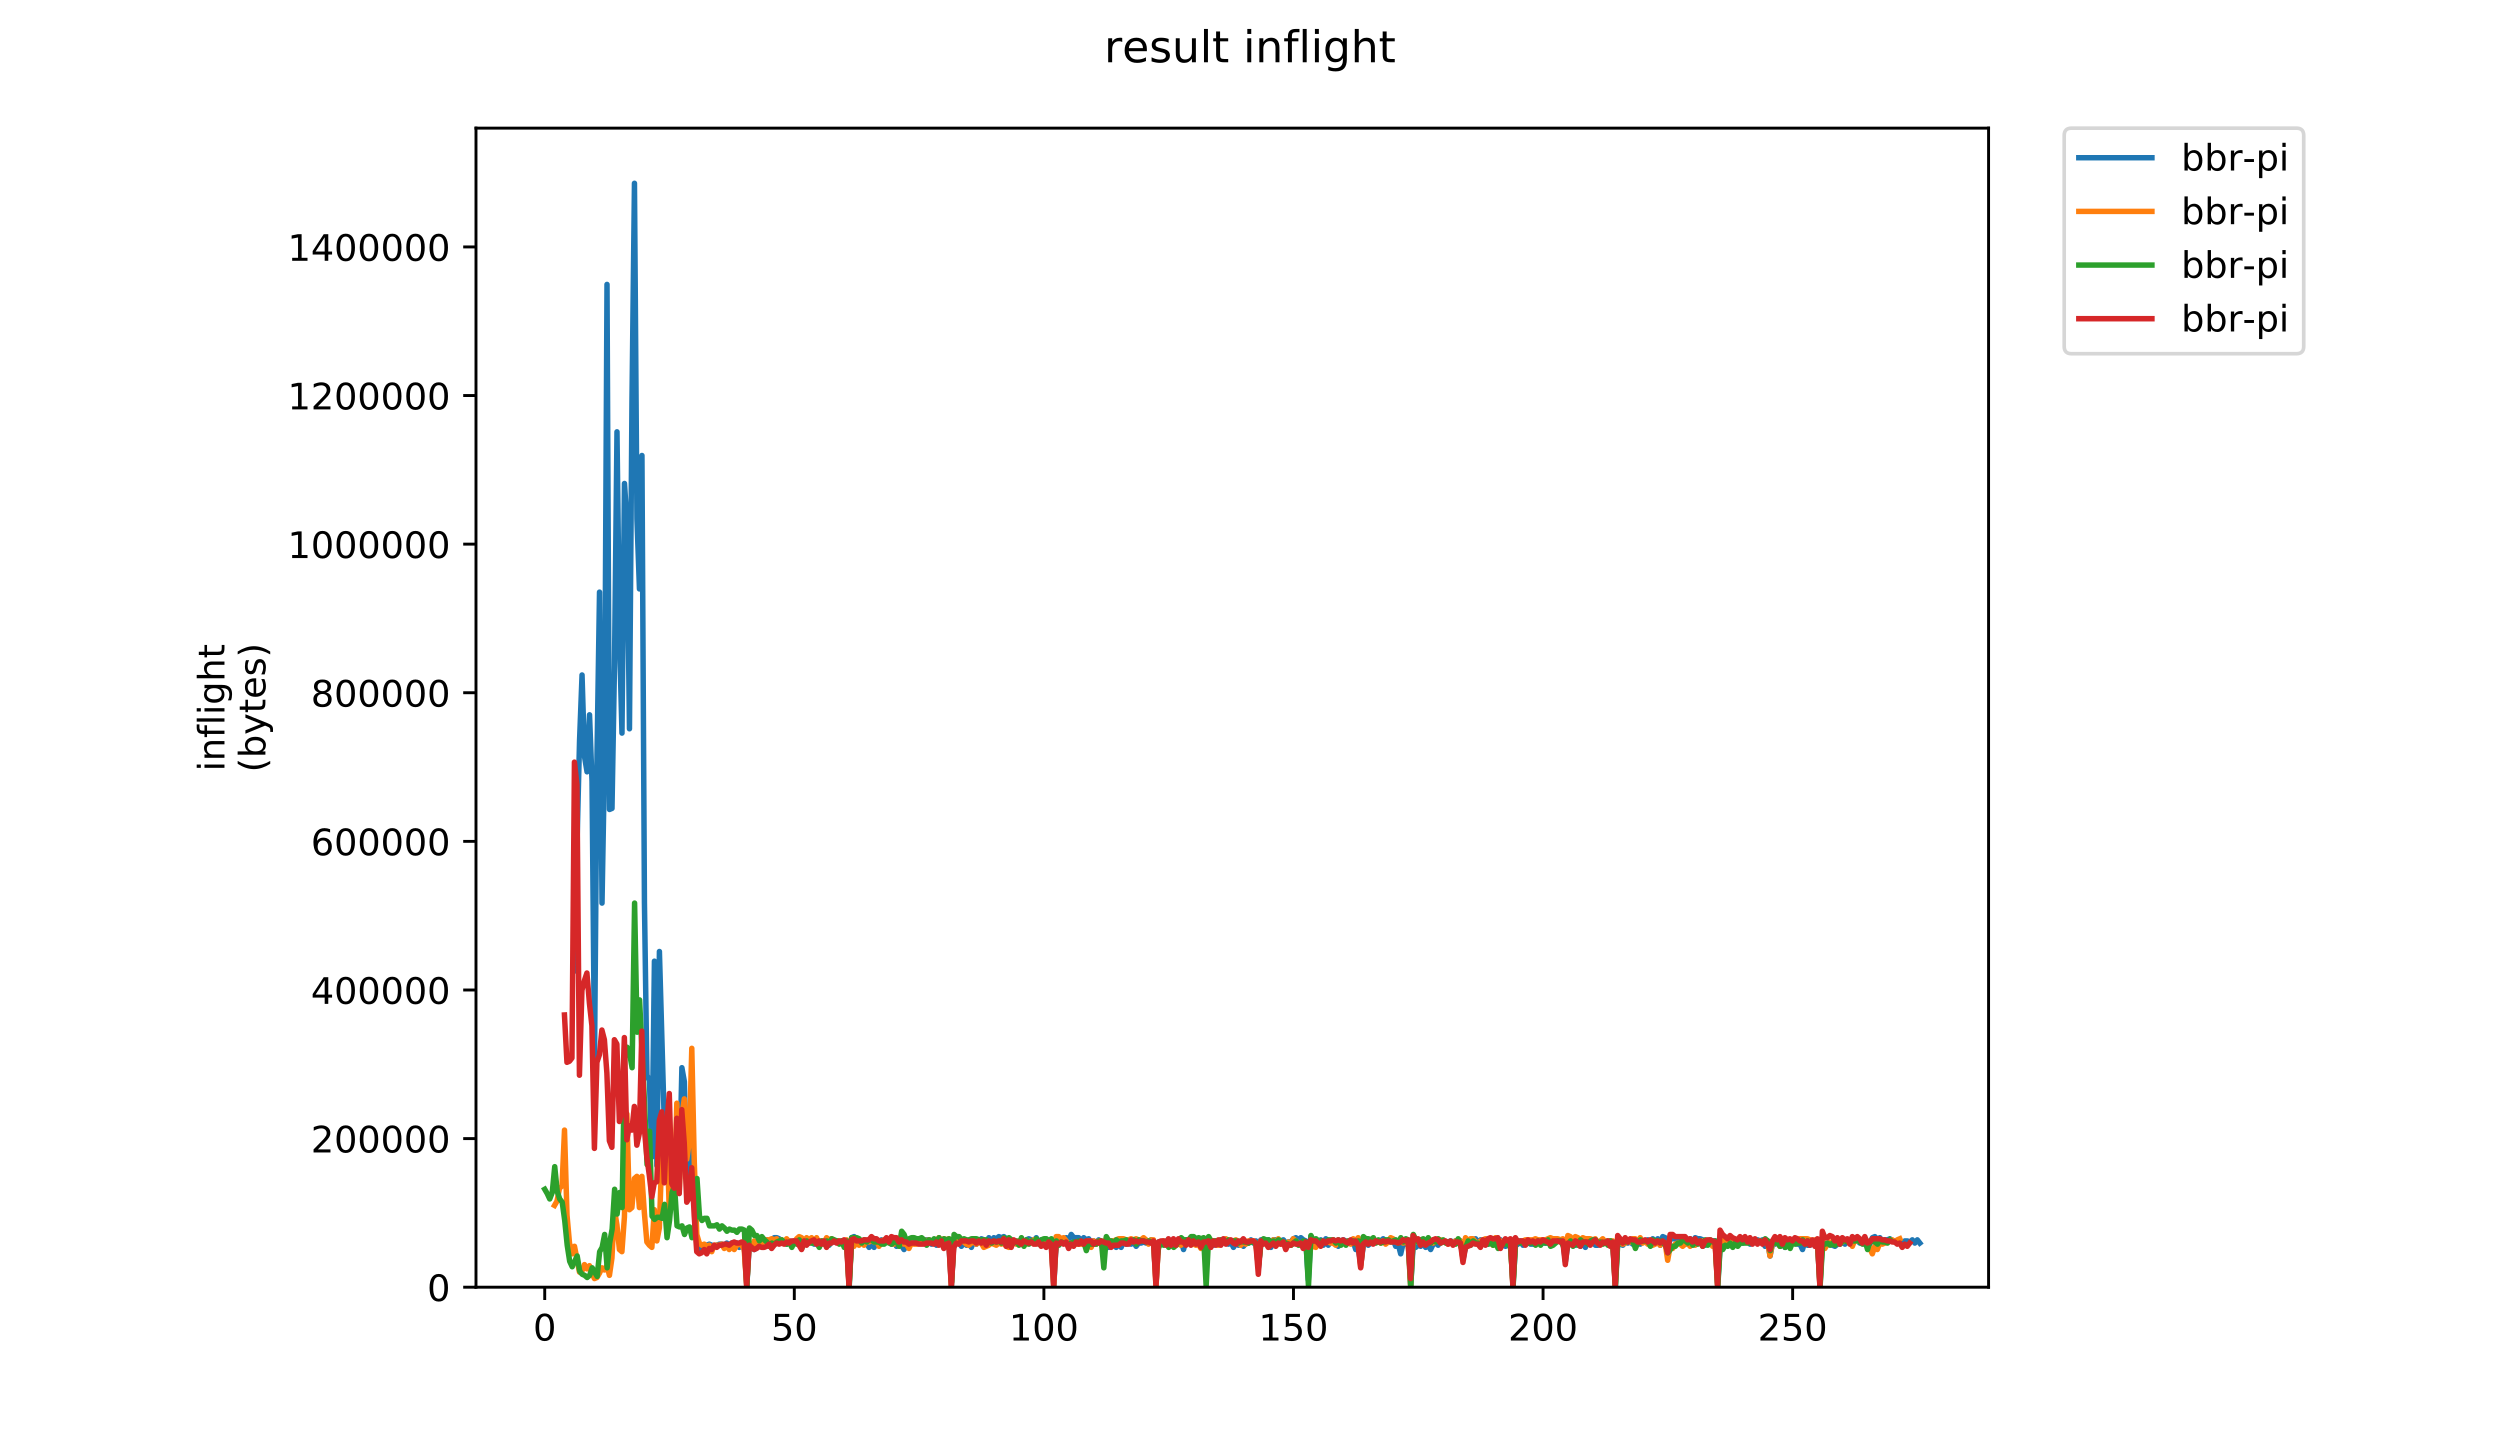 <?xml version="1.0" encoding="utf-8" standalone="no"?>
<!DOCTYPE svg PUBLIC "-//W3C//DTD SVG 1.1//EN"
  "http://www.w3.org/Graphics/SVG/1.1/DTD/svg11.dtd">
<!-- Created with matplotlib (https://matplotlib.org/) -->
<svg height="396pt" version="1.1" viewBox="0 0 684 396" width="684pt" xmlns="http://www.w3.org/2000/svg" xmlns:xlink="http://www.w3.org/1999/xlink">
 <defs>
  <style type="text/css">
*{stroke-linecap:butt;stroke-linejoin:round;}
  </style>
 </defs>
 <g id="figure_1">
  <g id="patch_1">
   <path d="M 0 396 
L 684 396 
L 684 0 
L 0 0 
z
" style="fill:#ffffff;"/>
  </g>
  <g id="axes_1">
   <g id="patch_2">
    <path d="M 130.23 352.174 
L 544.074 352.174 
L 544.074 35.062 
L 130.23 35.062 
z
" style="fill:#ffffff;"/>
   </g>
   <g id="matplotlib.axis_1">
    <g id="xtick_1">
     <g id="line2d_1">
      <defs>
       <path d="M 0 0 
L 0 3.5 
" id="m7f590f7b2d" style="stroke:#000000;stroke-width:0.8;"/>
      </defs>
      <g>
       <use style="stroke:#000000;stroke-width:0.8;" x="149.036" xlink:href="#m7f590f7b2d" y="352.174"/>
      </g>
     </g>
     <g id="text_1">
      <!-- 0 -->
      <defs>
       <path d="M 31.781 66.406 
Q 24.172 66.406 20.328 58.906 
Q 16.5 51.422 16.5 36.375 
Q 16.5 21.391 20.328 13.891 
Q 24.172 6.391 31.781 6.391 
Q 39.453 6.391 43.281 13.891 
Q 47.125 21.391 47.125 36.375 
Q 47.125 51.422 43.281 58.906 
Q 39.453 66.406 31.781 66.406 
z
M 31.781 74.219 
Q 44.047 74.219 50.516 64.516 
Q 56.984 54.828 56.984 36.375 
Q 56.984 17.969 50.516 8.266 
Q 44.047 -1.422 31.781 -1.422 
Q 19.531 -1.422 13.062 8.266 
Q 6.594 17.969 6.594 36.375 
Q 6.594 54.828 13.062 64.516 
Q 19.531 74.219 31.781 74.219 
z
" id="DejaVuSans-48"/>
      </defs>
      <g transform="translate(145.855 366.773)scale(0.1 -0.1)">
       <use xlink:href="#DejaVuSans-48"/>
      </g>
     </g>
    </g>
    <g id="xtick_2">
     <g id="line2d_2">
      <g>
       <use style="stroke:#000000;stroke-width:0.8;" x="217.322" xlink:href="#m7f590f7b2d" y="352.174"/>
      </g>
     </g>
     <g id="text_2">
      <!-- 50 -->
      <defs>
       <path d="M 10.797 72.906 
L 49.516 72.906 
L 49.516 64.594 
L 19.828 64.594 
L 19.828 46.734 
Q 21.969 47.469 24.109 47.828 
Q 26.266 48.188 28.422 48.188 
Q 40.625 48.188 47.75 41.5 
Q 54.891 34.812 54.891 23.391 
Q 54.891 11.625 47.562 5.094 
Q 40.234 -1.422 26.906 -1.422 
Q 22.312 -1.422 17.547 -0.641 
Q 12.797 0.141 7.719 1.703 
L 7.719 11.625 
Q 12.109 9.234 16.797 8.062 
Q 21.484 6.891 26.703 6.891 
Q 35.156 6.891 40.078 11.328 
Q 45.016 15.766 45.016 23.391 
Q 45.016 31 40.078 35.438 
Q 35.156 39.891 26.703 39.891 
Q 22.75 39.891 18.812 39.016 
Q 14.891 38.141 10.797 36.281 
z
" id="DejaVuSans-53"/>
      </defs>
      <g transform="translate(210.96 366.773)scale(0.1 -0.1)">
       <use xlink:href="#DejaVuSans-53"/>
       <use x="63.623" xlink:href="#DejaVuSans-48"/>
      </g>
     </g>
    </g>
    <g id="xtick_3">
     <g id="line2d_3">
      <g>
       <use style="stroke:#000000;stroke-width:0.8;" x="285.609" xlink:href="#m7f590f7b2d" y="352.174"/>
      </g>
     </g>
     <g id="text_3">
      <!-- 100 -->
      <defs>
       <path d="M 12.406 8.297 
L 28.516 8.297 
L 28.516 63.922 
L 10.984 60.406 
L 10.984 69.391 
L 28.422 72.906 
L 38.281 72.906 
L 38.281 8.297 
L 54.391 8.297 
L 54.391 0 
L 12.406 0 
z
" id="DejaVuSans-49"/>
      </defs>
      <g transform="translate(276.065 366.773)scale(0.1 -0.1)">
       <use xlink:href="#DejaVuSans-49"/>
       <use x="63.623" xlink:href="#DejaVuSans-48"/>
       <use x="127.246" xlink:href="#DejaVuSans-48"/>
      </g>
     </g>
    </g>
    <g id="xtick_4">
     <g id="line2d_4">
      <g>
       <use style="stroke:#000000;stroke-width:0.8;" x="353.895" xlink:href="#m7f590f7b2d" y="352.174"/>
      </g>
     </g>
     <g id="text_4">
      <!-- 150 -->
      <g transform="translate(344.351 366.773)scale(0.1 -0.1)">
       <use xlink:href="#DejaVuSans-49"/>
       <use x="63.623" xlink:href="#DejaVuSans-53"/>
       <use x="127.246" xlink:href="#DejaVuSans-48"/>
      </g>
     </g>
    </g>
    <g id="xtick_5">
     <g id="line2d_5">
      <g>
       <use style="stroke:#000000;stroke-width:0.8;" x="422.182" xlink:href="#m7f590f7b2d" y="352.174"/>
      </g>
     </g>
     <g id="text_5">
      <!-- 200 -->
      <defs>
       <path d="M 19.188 8.297 
L 53.609 8.297 
L 53.609 0 
L 7.328 0 
L 7.328 8.297 
Q 12.938 14.109 22.625 23.891 
Q 32.328 33.688 34.812 36.531 
Q 39.547 41.844 41.422 45.531 
Q 43.312 49.219 43.312 52.781 
Q 43.312 58.594 39.234 62.25 
Q 35.156 65.922 28.609 65.922 
Q 23.969 65.922 18.812 64.312 
Q 13.672 62.703 7.812 59.422 
L 7.812 69.391 
Q 13.766 71.781 18.938 73 
Q 24.125 74.219 28.422 74.219 
Q 39.75 74.219 46.484 68.547 
Q 53.219 62.891 53.219 53.422 
Q 53.219 48.922 51.531 44.891 
Q 49.859 40.875 45.406 35.406 
Q 44.188 33.984 37.641 27.219 
Q 31.109 20.453 19.188 8.297 
z
" id="DejaVuSans-50"/>
      </defs>
      <g transform="translate(412.638 366.773)scale(0.1 -0.1)">
       <use xlink:href="#DejaVuSans-50"/>
       <use x="63.623" xlink:href="#DejaVuSans-48"/>
       <use x="127.246" xlink:href="#DejaVuSans-48"/>
      </g>
     </g>
    </g>
    <g id="xtick_6">
     <g id="line2d_6">
      <g>
       <use style="stroke:#000000;stroke-width:0.8;" x="490.468" xlink:href="#m7f590f7b2d" y="352.174"/>
      </g>
     </g>
     <g id="text_6">
      <!-- 250 -->
      <g transform="translate(480.924 366.773)scale(0.1 -0.1)">
       <use xlink:href="#DejaVuSans-50"/>
       <use x="63.623" xlink:href="#DejaVuSans-53"/>
       <use x="127.246" xlink:href="#DejaVuSans-48"/>
      </g>
     </g>
    </g>
   </g>
   <g id="matplotlib.axis_2">
    <g id="ytick_1">
     <g id="line2d_7">
      <defs>
       <path d="M 0 0 
L -3.5 0 
" id="mf3a68390d0" style="stroke:#000000;stroke-width:0.8;"/>
      </defs>
      <g>
       <use style="stroke:#000000;stroke-width:0.8;" x="130.23" xlink:href="#mf3a68390d0" y="352.174"/>
      </g>
     </g>
     <g id="text_7">
      <!-- 0 -->
      <g transform="translate(116.868 355.973)scale(0.1 -0.1)">
       <use xlink:href="#DejaVuSans-48"/>
      </g>
     </g>
    </g>
    <g id="ytick_2">
     <g id="line2d_8">
      <g>
       <use style="stroke:#000000;stroke-width:0.8;" x="130.23" xlink:href="#mf3a68390d0" y="311.515"/>
      </g>
     </g>
     <g id="text_8">
      <!-- 200000 -->
      <g transform="translate(85.055 315.314)scale(0.1 -0.1)">
       <use xlink:href="#DejaVuSans-50"/>
       <use x="63.623" xlink:href="#DejaVuSans-48"/>
       <use x="127.246" xlink:href="#DejaVuSans-48"/>
       <use x="190.869" xlink:href="#DejaVuSans-48"/>
       <use x="254.492" xlink:href="#DejaVuSans-48"/>
       <use x="318.115" xlink:href="#DejaVuSans-48"/>
      </g>
     </g>
    </g>
    <g id="ytick_3">
     <g id="line2d_9">
      <g>
       <use style="stroke:#000000;stroke-width:0.8;" x="130.23" xlink:href="#mf3a68390d0" y="270.856"/>
      </g>
     </g>
     <g id="text_9">
      <!-- 400000 -->
      <defs>
       <path d="M 37.797 64.312 
L 12.891 25.391 
L 37.797 25.391 
z
M 35.203 72.906 
L 47.609 72.906 
L 47.609 25.391 
L 58.016 25.391 
L 58.016 17.188 
L 47.609 17.188 
L 47.609 0 
L 37.797 0 
L 37.797 17.188 
L 4.891 17.188 
L 4.891 26.703 
z
" id="DejaVuSans-52"/>
      </defs>
      <g transform="translate(85.055 274.655)scale(0.1 -0.1)">
       <use xlink:href="#DejaVuSans-52"/>
       <use x="63.623" xlink:href="#DejaVuSans-48"/>
       <use x="127.246" xlink:href="#DejaVuSans-48"/>
       <use x="190.869" xlink:href="#DejaVuSans-48"/>
       <use x="254.492" xlink:href="#DejaVuSans-48"/>
       <use x="318.115" xlink:href="#DejaVuSans-48"/>
      </g>
     </g>
    </g>
    <g id="ytick_4">
     <g id="line2d_10">
      <g>
       <use style="stroke:#000000;stroke-width:0.8;" x="130.23" xlink:href="#mf3a68390d0" y="230.197"/>
      </g>
     </g>
     <g id="text_10">
      <!-- 600000 -->
      <defs>
       <path d="M 33.016 40.375 
Q 26.375 40.375 22.484 35.828 
Q 18.609 31.297 18.609 23.391 
Q 18.609 15.531 22.484 10.953 
Q 26.375 6.391 33.016 6.391 
Q 39.656 6.391 43.531 10.953 
Q 47.406 15.531 47.406 23.391 
Q 47.406 31.297 43.531 35.828 
Q 39.656 40.375 33.016 40.375 
z
M 52.594 71.297 
L 52.594 62.312 
Q 48.875 64.062 45.094 64.984 
Q 41.312 65.922 37.594 65.922 
Q 27.828 65.922 22.672 59.328 
Q 17.531 52.734 16.797 39.406 
Q 19.672 43.656 24.016 45.922 
Q 28.375 48.188 33.594 48.188 
Q 44.578 48.188 50.953 41.516 
Q 57.328 34.859 57.328 23.391 
Q 57.328 12.156 50.688 5.359 
Q 44.047 -1.422 33.016 -1.422 
Q 20.359 -1.422 13.672 8.266 
Q 6.984 17.969 6.984 36.375 
Q 6.984 53.656 15.188 63.938 
Q 23.391 74.219 37.203 74.219 
Q 40.922 74.219 44.703 73.484 
Q 48.484 72.75 52.594 71.297 
z
" id="DejaVuSans-54"/>
      </defs>
      <g transform="translate(85.055 233.996)scale(0.1 -0.1)">
       <use xlink:href="#DejaVuSans-54"/>
       <use x="63.623" xlink:href="#DejaVuSans-48"/>
       <use x="127.246" xlink:href="#DejaVuSans-48"/>
       <use x="190.869" xlink:href="#DejaVuSans-48"/>
       <use x="254.492" xlink:href="#DejaVuSans-48"/>
       <use x="318.115" xlink:href="#DejaVuSans-48"/>
      </g>
     </g>
    </g>
    <g id="ytick_5">
     <g id="line2d_11">
      <g>
       <use style="stroke:#000000;stroke-width:0.8;" x="130.23" xlink:href="#mf3a68390d0" y="189.538"/>
      </g>
     </g>
     <g id="text_11">
      <!-- 800000 -->
      <defs>
       <path d="M 31.781 34.625 
Q 24.75 34.625 20.719 30.859 
Q 16.703 27.094 16.703 20.516 
Q 16.703 13.922 20.719 10.156 
Q 24.75 6.391 31.781 6.391 
Q 38.812 6.391 42.859 10.172 
Q 46.922 13.969 46.922 20.516 
Q 46.922 27.094 42.891 30.859 
Q 38.875 34.625 31.781 34.625 
z
M 21.922 38.812 
Q 15.578 40.375 12.031 44.719 
Q 8.5 49.078 8.5 55.328 
Q 8.5 64.062 14.719 69.141 
Q 20.953 74.219 31.781 74.219 
Q 42.672 74.219 48.875 69.141 
Q 55.078 64.062 55.078 55.328 
Q 55.078 49.078 51.531 44.719 
Q 48 40.375 41.703 38.812 
Q 48.828 37.156 52.797 32.312 
Q 56.781 27.484 56.781 20.516 
Q 56.781 9.906 50.312 4.234 
Q 43.844 -1.422 31.781 -1.422 
Q 19.734 -1.422 13.25 4.234 
Q 6.781 9.906 6.781 20.516 
Q 6.781 27.484 10.781 32.312 
Q 14.797 37.156 21.922 38.812 
z
M 18.312 54.391 
Q 18.312 48.734 21.844 45.562 
Q 25.391 42.391 31.781 42.391 
Q 38.141 42.391 41.719 45.562 
Q 45.312 48.734 45.312 54.391 
Q 45.312 60.062 41.719 63.234 
Q 38.141 66.406 31.781 66.406 
Q 25.391 66.406 21.844 63.234 
Q 18.312 60.062 18.312 54.391 
z
" id="DejaVuSans-56"/>
      </defs>
      <g transform="translate(85.055 193.337)scale(0.1 -0.1)">
       <use xlink:href="#DejaVuSans-56"/>
       <use x="63.623" xlink:href="#DejaVuSans-48"/>
       <use x="127.246" xlink:href="#DejaVuSans-48"/>
       <use x="190.869" xlink:href="#DejaVuSans-48"/>
       <use x="254.492" xlink:href="#DejaVuSans-48"/>
       <use x="318.115" xlink:href="#DejaVuSans-48"/>
      </g>
     </g>
    </g>
    <g id="ytick_6">
     <g id="line2d_12">
      <g>
       <use style="stroke:#000000;stroke-width:0.8;" x="130.23" xlink:href="#mf3a68390d0" y="148.879"/>
      </g>
     </g>
     <g id="text_12">
      <!-- 1000000 -->
      <g transform="translate(78.693 152.678)scale(0.1 -0.1)">
       <use xlink:href="#DejaVuSans-49"/>
       <use x="63.623" xlink:href="#DejaVuSans-48"/>
       <use x="127.246" xlink:href="#DejaVuSans-48"/>
       <use x="190.869" xlink:href="#DejaVuSans-48"/>
       <use x="254.492" xlink:href="#DejaVuSans-48"/>
       <use x="318.115" xlink:href="#DejaVuSans-48"/>
       <use x="381.738" xlink:href="#DejaVuSans-48"/>
      </g>
     </g>
    </g>
    <g id="ytick_7">
     <g id="line2d_13">
      <g>
       <use style="stroke:#000000;stroke-width:0.8;" x="130.23" xlink:href="#mf3a68390d0" y="108.22"/>
      </g>
     </g>
     <g id="text_13">
      <!-- 1200000 -->
      <g transform="translate(78.693 112.019)scale(0.1 -0.1)">
       <use xlink:href="#DejaVuSans-49"/>
       <use x="63.623" xlink:href="#DejaVuSans-50"/>
       <use x="127.246" xlink:href="#DejaVuSans-48"/>
       <use x="190.869" xlink:href="#DejaVuSans-48"/>
       <use x="254.492" xlink:href="#DejaVuSans-48"/>
       <use x="318.115" xlink:href="#DejaVuSans-48"/>
       <use x="381.738" xlink:href="#DejaVuSans-48"/>
      </g>
     </g>
    </g>
    <g id="ytick_8">
     <g id="line2d_14">
      <g>
       <use style="stroke:#000000;stroke-width:0.8;" x="130.23" xlink:href="#mf3a68390d0" y="67.561"/>
      </g>
     </g>
     <g id="text_14">
      <!-- 1400000 -->
      <g transform="translate(78.693 71.36)scale(0.1 -0.1)">
       <use xlink:href="#DejaVuSans-49"/>
       <use x="63.623" xlink:href="#DejaVuSans-52"/>
       <use x="127.246" xlink:href="#DejaVuSans-48"/>
       <use x="190.869" xlink:href="#DejaVuSans-48"/>
       <use x="254.492" xlink:href="#DejaVuSans-48"/>
       <use x="318.115" xlink:href="#DejaVuSans-48"/>
       <use x="381.738" xlink:href="#DejaVuSans-48"/>
      </g>
     </g>
    </g>
    <g id="text_15">
     <!-- inflight -->
     <defs>
      <path d="M 9.422 54.688 
L 18.406 54.688 
L 18.406 0 
L 9.422 0 
z
M 9.422 75.984 
L 18.406 75.984 
L 18.406 64.594 
L 9.422 64.594 
z
" id="DejaVuSans-105"/>
      <path d="M 54.891 33.016 
L 54.891 0 
L 45.906 0 
L 45.906 32.719 
Q 45.906 40.484 42.875 44.328 
Q 39.844 48.188 33.797 48.188 
Q 26.516 48.188 22.312 43.547 
Q 18.109 38.922 18.109 30.906 
L 18.109 0 
L 9.078 0 
L 9.078 54.688 
L 18.109 54.688 
L 18.109 46.188 
Q 21.344 51.125 25.703 53.562 
Q 30.078 56 35.797 56 
Q 45.219 56 50.047 50.172 
Q 54.891 44.344 54.891 33.016 
z
" id="DejaVuSans-110"/>
      <path d="M 37.109 75.984 
L 37.109 68.5 
L 28.516 68.5 
Q 23.688 68.5 21.797 66.547 
Q 19.922 64.594 19.922 59.516 
L 19.922 54.688 
L 34.719 54.688 
L 34.719 47.703 
L 19.922 47.703 
L 19.922 0 
L 10.891 0 
L 10.891 47.703 
L 2.297 47.703 
L 2.297 54.688 
L 10.891 54.688 
L 10.891 58.5 
Q 10.891 67.625 15.141 71.797 
Q 19.391 75.984 28.609 75.984 
z
" id="DejaVuSans-102"/>
      <path d="M 9.422 75.984 
L 18.406 75.984 
L 18.406 0 
L 9.422 0 
z
" id="DejaVuSans-108"/>
      <path d="M 45.406 27.984 
Q 45.406 37.75 41.375 43.109 
Q 37.359 48.484 30.078 48.484 
Q 22.859 48.484 18.828 43.109 
Q 14.797 37.75 14.797 27.984 
Q 14.797 18.266 18.828 12.891 
Q 22.859 7.516 30.078 7.516 
Q 37.359 7.516 41.375 12.891 
Q 45.406 18.266 45.406 27.984 
z
M 54.391 6.781 
Q 54.391 -7.172 48.188 -13.984 
Q 42 -20.797 29.203 -20.797 
Q 24.469 -20.797 20.266 -20.094 
Q 16.062 -19.391 12.109 -17.922 
L 12.109 -9.188 
Q 16.062 -11.328 19.922 -12.344 
Q 23.781 -13.375 27.781 -13.375 
Q 36.625 -13.375 41.016 -8.766 
Q 45.406 -4.156 45.406 5.172 
L 45.406 9.625 
Q 42.625 4.781 38.281 2.391 
Q 33.938 0 27.875 0 
Q 17.828 0 11.672 7.656 
Q 5.516 15.328 5.516 27.984 
Q 5.516 40.672 11.672 48.328 
Q 17.828 56 27.875 56 
Q 33.938 56 38.281 53.609 
Q 42.625 51.219 45.406 46.391 
L 45.406 54.688 
L 54.391 54.688 
z
" id="DejaVuSans-103"/>
      <path d="M 54.891 33.016 
L 54.891 0 
L 45.906 0 
L 45.906 32.719 
Q 45.906 40.484 42.875 44.328 
Q 39.844 48.188 33.797 48.188 
Q 26.516 48.188 22.312 43.547 
Q 18.109 38.922 18.109 30.906 
L 18.109 0 
L 9.078 0 
L 9.078 75.984 
L 18.109 75.984 
L 18.109 46.188 
Q 21.344 51.125 25.703 53.562 
Q 30.078 56 35.797 56 
Q 45.219 56 50.047 50.172 
Q 54.891 44.344 54.891 33.016 
z
" id="DejaVuSans-104"/>
      <path d="M 18.312 70.219 
L 18.312 54.688 
L 36.812 54.688 
L 36.812 47.703 
L 18.312 47.703 
L 18.312 18.016 
Q 18.312 11.328 20.141 9.422 
Q 21.969 7.516 27.594 7.516 
L 36.812 7.516 
L 36.812 0 
L 27.594 0 
Q 17.188 0 13.234 3.875 
Q 9.281 7.766 9.281 18.016 
L 9.281 47.703 
L 2.688 47.703 
L 2.688 54.688 
L 9.281 54.688 
L 9.281 70.219 
z
" id="DejaVuSans-116"/>
     </defs>
     <g transform="translate(61.415 211.018)rotate(-90)scale(0.1 -0.1)">
      <use xlink:href="#DejaVuSans-105"/>
      <use x="27.783" xlink:href="#DejaVuSans-110"/>
      <use x="91.162" xlink:href="#DejaVuSans-102"/>
      <use x="126.367" xlink:href="#DejaVuSans-108"/>
      <use x="154.15" xlink:href="#DejaVuSans-105"/>
      <use x="181.934" xlink:href="#DejaVuSans-103"/>
      <use x="245.41" xlink:href="#DejaVuSans-104"/>
      <use x="308.789" xlink:href="#DejaVuSans-116"/>
     </g>
     <!-- (bytes) -->
     <defs>
      <path d="M 31 75.875 
Q 24.469 64.656 21.281 53.656 
Q 18.109 42.672 18.109 31.391 
Q 18.109 20.125 21.312 9.062 
Q 24.516 -2 31 -13.188 
L 23.188 -13.188 
Q 15.875 -1.703 12.234 9.375 
Q 8.594 20.453 8.594 31.391 
Q 8.594 42.281 12.203 53.312 
Q 15.828 64.359 23.188 75.875 
z
" id="DejaVuSans-40"/>
      <path d="M 48.688 27.297 
Q 48.688 37.203 44.609 42.844 
Q 40.531 48.484 33.406 48.484 
Q 26.266 48.484 22.188 42.844 
Q 18.109 37.203 18.109 27.297 
Q 18.109 17.391 22.188 11.75 
Q 26.266 6.109 33.406 6.109 
Q 40.531 6.109 44.609 11.75 
Q 48.688 17.391 48.688 27.297 
z
M 18.109 46.391 
Q 20.953 51.266 25.266 53.625 
Q 29.594 56 35.594 56 
Q 45.562 56 51.781 48.094 
Q 58.016 40.188 58.016 27.297 
Q 58.016 14.406 51.781 6.484 
Q 45.562 -1.422 35.594 -1.422 
Q 29.594 -1.422 25.266 0.953 
Q 20.953 3.328 18.109 8.203 
L 18.109 0 
L 9.078 0 
L 9.078 75.984 
L 18.109 75.984 
z
" id="DejaVuSans-98"/>
      <path d="M 32.172 -5.078 
Q 28.375 -14.844 24.75 -17.812 
Q 21.141 -20.797 15.094 -20.797 
L 7.906 -20.797 
L 7.906 -13.281 
L 13.188 -13.281 
Q 16.891 -13.281 18.938 -11.516 
Q 21 -9.766 23.484 -3.219 
L 25.094 0.875 
L 2.984 54.688 
L 12.5 54.688 
L 29.594 11.922 
L 46.688 54.688 
L 56.203 54.688 
z
" id="DejaVuSans-121"/>
      <path d="M 56.203 29.594 
L 56.203 25.203 
L 14.891 25.203 
Q 15.484 15.922 20.484 11.062 
Q 25.484 6.203 34.422 6.203 
Q 39.594 6.203 44.453 7.469 
Q 49.312 8.734 54.109 11.281 
L 54.109 2.781 
Q 49.266 0.734 44.188 -0.344 
Q 39.109 -1.422 33.891 -1.422 
Q 20.797 -1.422 13.156 6.188 
Q 5.516 13.812 5.516 26.812 
Q 5.516 40.234 12.766 48.109 
Q 20.016 56 32.328 56 
Q 43.359 56 49.781 48.891 
Q 56.203 41.797 56.203 29.594 
z
M 47.219 32.234 
Q 47.125 39.594 43.094 43.984 
Q 39.062 48.391 32.422 48.391 
Q 24.906 48.391 20.391 44.141 
Q 15.875 39.891 15.188 32.172 
z
" id="DejaVuSans-101"/>
      <path d="M 44.281 53.078 
L 44.281 44.578 
Q 40.484 46.531 36.375 47.5 
Q 32.281 48.484 27.875 48.484 
Q 21.188 48.484 17.844 46.438 
Q 14.5 44.391 14.5 40.281 
Q 14.5 37.156 16.891 35.375 
Q 19.281 33.594 26.516 31.984 
L 29.594 31.297 
Q 39.156 29.25 43.188 25.516 
Q 47.219 21.781 47.219 15.094 
Q 47.219 7.469 41.188 3.016 
Q 35.156 -1.422 24.609 -1.422 
Q 20.219 -1.422 15.453 -0.562 
Q 10.688 0.297 5.422 2 
L 5.422 11.281 
Q 10.406 8.688 15.234 7.391 
Q 20.062 6.109 24.812 6.109 
Q 31.156 6.109 34.562 8.281 
Q 37.984 10.453 37.984 14.406 
Q 37.984 18.062 35.516 20.016 
Q 33.062 21.969 24.703 23.781 
L 21.578 24.516 
Q 13.234 26.266 9.516 29.906 
Q 5.812 33.547 5.812 39.891 
Q 5.812 47.609 11.281 51.797 
Q 16.75 56 26.812 56 
Q 31.781 56 36.172 55.266 
Q 40.578 54.547 44.281 53.078 
z
" id="DejaVuSans-115"/>
      <path d="M 8.016 75.875 
L 15.828 75.875 
Q 23.141 64.359 26.781 53.312 
Q 30.422 42.281 30.422 31.391 
Q 30.422 20.453 26.781 9.375 
Q 23.141 -1.703 15.828 -13.188 
L 8.016 -13.188 
Q 14.5 -2 17.703 9.062 
Q 20.906 20.125 20.906 31.391 
Q 20.906 42.672 17.703 53.656 
Q 14.5 64.656 8.016 75.875 
z
" id="DejaVuSans-41"/>
     </defs>
     <g transform="translate(72.613 211.295)rotate(-90)scale(0.1 -0.1)">
      <use xlink:href="#DejaVuSans-40"/>
      <use x="39.014" xlink:href="#DejaVuSans-98"/>
      <use x="102.49" xlink:href="#DejaVuSans-121"/>
      <use x="161.67" xlink:href="#DejaVuSans-116"/>
      <use x="200.879" xlink:href="#DejaVuSans-101"/>
      <use x="262.402" xlink:href="#DejaVuSans-115"/>
      <use x="314.502" xlink:href="#DejaVuSans-41"/>
     </g>
    </g>
   </g>
   <g id="line2d_15">
    <path clip-path="url(#pf3a91c8045)" d="M 157.199 265.629 
L 157.882 230.599 
L 158.564 202.633 
L 159.247 184.677 
L 159.93 207.049 
L 160.613 211.17 
L 161.296 195.569 
L 161.979 213.82 
L 162.662 289.767 
L 163.345 206.46 
L 164.027 162.01 
L 164.71 247.084 
L 165.393 208.521 
L 166.076 77.82 
L 166.759 221.473 
L 167.442 221.179 
L 168.125 182.027 
L 168.807 118.149 
L 169.49 174.374 
L 170.173 200.573 
L 170.856 132.279 
L 171.539 142.876 
L 172.222 199.395 
L 172.905 110.201 
L 173.587 50.149 
L 174.27 141.993 
L 174.953 161.127 
L 175.636 124.625 
L 176.319 247.084 
L 177.002 294.183 
L 177.685 295.655 
L 178.368 316.555 
L 179.05 262.98 
L 179.733 318.91 
L 180.416 260.33 
L 181.782 308.313 
L 182.465 303.014 
L 183.148 318.616 
L 183.83 315.672 
L 184.513 314.495 
L 185.196 325.386 
L 185.879 322.443 
L 186.562 292.122 
L 187.245 295.949 
L 187.928 325.975 
L 188.611 325.975 
L 189.293 302.425 
L 189.976 328.33 
L 190.659 340.694 
L 191.342 341.577 
L 192.025 341.871 
L 192.708 340.988 
L 194.073 340.399 
L 195.439 340.988 
L 196.805 340.399 
L 197.488 340.399 
L 198.171 340.988 
L 198.853 340.105 
L 199.536 340.694 
L 200.219 340.105 
L 200.902 340.694 
L 201.585 340.105 
L 202.268 341.282 
L 202.951 340.105 
L 203.634 340.694 
L 204.316 351.88 
L 204.999 340.694 
L 205.682 340.399 
L 206.365 341.871 
L 207.048 340.105 
L 207.731 340.694 
L 208.414 339.222 
L 209.779 339.222 
L 210.462 340.988 
L 211.145 339.222 
L 211.828 338.633 
L 212.511 338.633 
L 213.194 338.927 
L 213.877 339.516 
L 214.559 339.516 
L 215.242 340.399 
L 215.925 339.516 
L 216.608 340.694 
L 217.291 339.516 
L 217.974 339.516 
L 218.657 339.222 
L 219.339 339.811 
L 220.022 339.222 
L 220.705 339.222 
L 221.388 339.811 
L 222.071 339.811 
L 222.754 340.399 
L 223.437 339.222 
L 224.119 340.105 
L 224.802 340.105 
L 225.485 339.811 
L 226.168 340.105 
L 226.851 340.694 
L 227.534 339.516 
L 228.217 339.811 
L 228.9 339.516 
L 229.582 340.105 
L 230.265 339.516 
L 230.948 340.105 
L 231.631 339.516 
L 232.314 351.88 
L 232.997 338.633 
L 233.68 338.339 
L 234.362 339.811 
L 235.045 340.105 
L 237.094 340.105 
L 237.777 341.282 
L 238.46 339.811 
L 239.143 341.282 
L 239.825 339.811 
L 240.508 339.811 
L 241.191 339.222 
L 241.874 340.105 
L 242.557 339.222 
L 243.24 339.222 
L 243.923 340.399 
L 244.605 339.516 
L 245.288 340.988 
L 245.971 339.222 
L 246.654 340.694 
L 247.337 341.871 
L 248.02 340.694 
L 248.703 340.694 
L 249.385 339.516 
L 251.434 339.516 
L 252.117 339.811 
L 253.483 339.222 
L 254.166 339.222 
L 254.848 340.399 
L 255.531 339.222 
L 256.214 340.694 
L 256.897 339.811 
L 257.58 340.105 
L 258.263 339.222 
L 258.946 339.222 
L 259.628 340.399 
L 260.311 351.88 
L 260.994 339.516 
L 261.677 339.811 
L 262.36 339.516 
L 263.043 340.988 
L 263.726 339.811 
L 264.409 340.694 
L 265.091 339.811 
L 265.774 341.282 
L 266.457 339.222 
L 267.14 340.399 
L 267.823 339.811 
L 268.506 338.927 
L 269.189 339.222 
L 269.871 340.399 
L 270.554 338.633 
L 271.237 340.105 
L 271.92 338.633 
L 272.603 338.927 
L 273.286 338.339 
L 273.969 338.633 
L 274.651 338.339 
L 275.334 338.927 
L 276.017 339.811 
L 276.7 339.516 
L 277.383 339.811 
L 278.066 339.811 
L 278.749 340.399 
L 279.432 339.811 
L 280.114 340.105 
L 280.797 339.222 
L 281.48 338.927 
L 282.846 339.516 
L 283.529 338.633 
L 284.212 340.105 
L 284.894 339.222 
L 285.577 340.694 
L 286.26 339.222 
L 286.943 339.811 
L 287.626 339.516 
L 288.309 351.88 
L 288.992 339.516 
L 289.674 338.927 
L 290.357 339.811 
L 291.04 339.516 
L 291.723 338.633 
L 292.406 339.222 
L 293.089 337.75 
L 293.772 338.633 
L 295.137 338.633 
L 295.82 339.516 
L 296.503 338.633 
L 297.186 339.222 
L 297.869 338.927 
L 298.552 340.988 
L 299.235 339.516 
L 299.917 340.105 
L 300.6 339.222 
L 301.283 339.811 
L 301.966 340.105 
L 302.649 339.516 
L 303.332 341.282 
L 304.015 340.105 
L 304.698 339.811 
L 305.38 341.282 
L 306.063 339.222 
L 306.746 341.282 
L 307.429 339.516 
L 308.112 340.399 
L 308.795 340.105 
L 309.478 340.399 
L 310.16 339.811 
L 310.843 340.988 
L 311.526 340.105 
L 312.209 340.105 
L 312.892 339.811 
L 313.575 340.105 
L 314.258 340.105 
L 314.94 339.222 
L 315.623 340.399 
L 316.306 350.997 
L 316.989 339.811 
L 317.672 339.811 
L 318.355 340.399 
L 319.038 339.516 
L 319.721 340.105 
L 320.403 339.811 
L 321.086 340.399 
L 321.769 340.105 
L 322.452 340.399 
L 323.135 339.222 
L 323.818 341.871 
L 324.501 339.222 
L 325.183 339.516 
L 326.549 339.516 
L 327.232 339.811 
L 327.915 339.516 
L 329.281 339.516 
L 329.964 339.222 
L 330.646 339.222 
L 331.329 339.811 
L 332.012 340.694 
L 332.695 339.516 
L 333.378 340.105 
L 334.061 339.222 
L 334.744 339.811 
L 336.109 340.399 
L 336.792 339.811 
L 337.475 341.282 
L 338.158 340.105 
L 338.841 340.694 
L 339.524 339.811 
L 340.206 340.988 
L 340.889 340.105 
L 341.572 340.105 
L 342.255 339.222 
L 342.938 340.105 
L 343.621 339.516 
L 344.304 346.875 
L 344.987 339.222 
L 345.669 339.222 
L 346.352 339.516 
L 347.035 339.222 
L 347.718 341.282 
L 348.401 339.222 
L 349.084 339.222 
L 349.767 340.105 
L 350.449 339.516 
L 351.132 339.222 
L 351.815 340.105 
L 352.498 339.811 
L 353.181 339.811 
L 353.864 338.927 
L 354.547 338.633 
L 355.23 339.222 
L 355.912 338.633 
L 356.595 339.222 
L 357.278 339.516 
L 357.961 350.114 
L 358.644 338.339 
L 359.327 339.516 
L 360.01 339.516 
L 360.692 339.811 
L 361.375 339.222 
L 362.058 340.694 
L 362.741 338.927 
L 363.424 340.694 
L 364.107 339.516 
L 364.79 339.811 
L 365.472 339.516 
L 366.155 340.988 
L 366.838 339.516 
L 367.521 339.222 
L 368.204 339.516 
L 368.887 340.105 
L 369.57 339.516 
L 370.253 339.811 
L 370.935 341.871 
L 371.618 341.282 
L 372.301 345.992 
L 372.984 340.988 
L 373.667 339.811 
L 374.35 340.694 
L 375.033 340.105 
L 375.715 340.105 
L 377.081 339.516 
L 377.764 339.516 
L 378.447 338.927 
L 379.13 339.811 
L 380.496 339.222 
L 381.178 339.222 
L 381.861 340.988 
L 382.544 340.399 
L 383.227 343.049 
L 383.91 340.105 
L 384.593 340.399 
L 385.276 339.811 
L 385.958 351.88 
L 386.641 340.694 
L 387.324 341.282 
L 388.007 340.694 
L 388.69 340.988 
L 389.373 340.105 
L 390.056 341.282 
L 390.738 340.694 
L 391.421 341.871 
L 392.104 340.399 
L 392.787 340.105 
L 393.47 340.694 
L 394.153 339.516 
L 394.836 339.516 
L 395.519 339.811 
L 396.201 339.811 
L 396.884 339.516 
L 397.567 339.811 
L 398.25 339.516 
L 398.933 339.811 
L 399.616 339.516 
L 400.299 344.521 
L 400.981 340.988 
L 401.664 340.105 
L 402.347 339.516 
L 403.03 339.811 
L 403.713 338.927 
L 404.396 340.399 
L 405.079 339.222 
L 405.761 340.399 
L 406.444 339.811 
L 407.127 340.399 
L 407.81 339.811 
L 409.176 339.811 
L 409.859 340.694 
L 410.542 339.222 
L 411.224 340.694 
L 411.907 340.988 
L 412.59 339.811 
L 413.273 339.516 
L 413.956 351.88 
L 414.639 340.694 
L 415.322 340.399 
L 416.004 339.516 
L 416.687 340.694 
L 417.37 340.105 
L 418.053 339.811 
L 418.736 340.399 
L 420.102 340.399 
L 420.785 340.105 
L 423.516 340.105 
L 424.199 339.516 
L 424.882 339.516 
L 425.565 339.811 
L 426.247 339.516 
L 427.613 339.516 
L 428.296 345.109 
L 428.979 340.105 
L 430.345 340.105 
L 431.027 340.694 
L 431.71 339.516 
L 432.393 340.988 
L 433.076 339.516 
L 433.759 341.282 
L 434.442 339.222 
L 435.125 340.105 
L 435.808 339.222 
L 436.49 340.694 
L 437.173 340.694 
L 437.856 339.811 
L 438.539 339.516 
L 439.222 339.811 
L 439.905 339.516 
L 440.588 339.516 
L 441.27 340.105 
L 441.953 351.88 
L 442.636 338.927 
L 443.319 340.399 
L 444.002 340.694 
L 444.685 339.811 
L 445.368 340.105 
L 446.051 339.811 
L 446.733 340.399 
L 447.416 340.105 
L 448.099 340.105 
L 448.782 340.399 
L 449.465 339.516 
L 450.148 339.811 
L 450.831 339.222 
L 451.513 340.399 
L 452.196 338.927 
L 452.879 339.811 
L 453.562 338.927 
L 454.245 340.694 
L 454.928 338.339 
L 455.611 338.633 
L 456.293 342.46 
L 456.976 338.339 
L 457.659 338.927 
L 458.342 338.927 
L 459.025 339.516 
L 459.708 339.516 
L 460.391 339.811 
L 461.074 339.516 
L 461.756 340.399 
L 462.439 338.927 
L 463.122 340.105 
L 463.805 338.633 
L 464.488 338.927 
L 465.171 338.927 
L 465.854 339.222 
L 466.536 340.694 
L 467.219 339.516 
L 467.902 339.811 
L 468.585 339.516 
L 469.268 339.516 
L 469.951 351.88 
L 470.634 340.399 
L 471.999 340.399 
L 472.682 340.105 
L 473.365 340.399 
L 475.414 340.399 
L 476.097 339.811 
L 476.779 340.105 
L 477.462 339.516 
L 478.145 339.222 
L 478.828 340.399 
L 479.511 339.516 
L 480.194 339.811 
L 480.877 339.222 
L 481.559 339.516 
L 482.242 339.222 
L 482.925 340.988 
L 483.608 339.516 
L 484.291 343.637 
L 484.974 340.105 
L 485.657 340.399 
L 486.34 339.811 
L 487.022 340.988 
L 487.705 339.516 
L 488.388 341.282 
L 489.071 339.516 
L 489.754 340.694 
L 490.437 339.811 
L 491.802 340.399 
L 492.485 340.399 
L 493.168 341.871 
L 493.851 339.516 
L 494.534 340.694 
L 495.217 340.694 
L 495.9 339.811 
L 496.583 340.399 
L 497.265 340.105 
L 497.948 351.88 
L 498.631 339.516 
L 499.314 340.694 
L 499.997 340.105 
L 500.68 340.105 
L 501.363 340.694 
L 502.045 340.988 
L 503.411 339.811 
L 504.094 339.811 
L 504.777 340.399 
L 505.46 339.222 
L 506.143 339.811 
L 506.825 339.516 
L 508.191 339.516 
L 508.874 340.105 
L 509.557 339.516 
L 510.24 340.399 
L 510.923 339.811 
L 511.606 340.399 
L 512.288 338.633 
L 512.971 338.339 
L 513.654 339.222 
L 514.337 338.633 
L 515.02 340.105 
L 515.703 339.222 
L 516.386 339.222 
L 517.068 338.927 
L 517.751 339.516 
L 519.117 339.516 
L 520.483 340.105 
L 521.166 339.516 
L 521.849 339.516 
L 522.531 339.811 
L 523.214 339.222 
L 523.897 340.105 
L 524.58 339.222 
L 525.263 340.105 
L 525.263 340.105 
" style="fill:none;stroke:#1f77b4;stroke-linecap:square;stroke-width:1.5;"/>
   </g>
   <g id="line2d_16">
    <path clip-path="url(#pf3a91c8045)" d="M 151.717 329.802 
L 152.4 328.624 
L 153.082 325.092 
L 153.765 324.503 
L 154.448 309.196 
L 155.131 332.451 
L 155.814 340.105 
L 156.497 343.049 
L 157.18 340.988 
L 158.545 348.053 
L 159.228 347.759 
L 159.911 345.992 
L 160.594 347.17 
L 161.277 346.287 
L 161.96 348.347 
L 162.643 349.819 
L 163.325 349.525 
L 164.008 348.347 
L 164.691 346.875 
L 165.374 347.464 
L 166.057 346.287 
L 166.74 348.936 
L 167.423 344.226 
L 168.105 330.979 
L 168.788 335.101 
L 169.471 341.871 
L 170.154 342.46 
L 170.837 333.04 
L 171.52 304.78 
L 172.203 330.979 
L 172.886 330.391 
L 173.568 322.443 
L 174.251 321.854 
L 174.934 330.391 
L 175.617 321.854 
L 176.3 331.863 
L 176.983 339.811 
L 177.666 340.694 
L 178.348 341.282 
L 179.031 330.979 
L 179.714 339.516 
L 180.397 335.984 
L 181.08 315.672 
L 181.763 323.326 
L 182.446 309.196 
L 183.128 331.863 
L 183.811 325.092 
L 184.494 327.153 
L 185.177 301.837 
L 185.86 325.681 
L 186.543 305.369 
L 187.226 300.659 
L 187.909 317.144 
L 188.591 312.434 
L 189.274 286.824 
L 189.957 318.027 
L 190.64 337.75 
L 191.323 340.105 
L 192.006 340.694 
L 192.689 340.399 
L 193.371 340.988 
L 194.054 340.694 
L 194.737 342.46 
L 195.42 340.694 
L 196.786 340.694 
L 197.469 340.399 
L 198.152 341.577 
L 198.834 340.694 
L 199.517 341.871 
L 200.2 340.694 
L 200.883 341.871 
L 201.566 340.694 
L 202.249 340.399 
L 202.932 340.694 
L 203.614 341.871 
L 204.297 351.88 
L 204.98 340.105 
L 205.663 341.282 
L 206.346 339.516 
L 207.029 340.399 
L 207.712 339.516 
L 208.394 340.399 
L 209.077 339.222 
L 210.443 339.222 
L 211.126 338.927 
L 211.809 339.222 
L 212.492 338.927 
L 213.175 340.105 
L 213.857 339.222 
L 214.54 339.811 
L 215.223 338.927 
L 215.906 339.811 
L 216.589 340.105 
L 217.272 340.105 
L 217.955 338.927 
L 218.637 338.339 
L 219.32 338.633 
L 220.003 339.811 
L 220.686 338.633 
L 221.369 339.222 
L 222.052 338.633 
L 222.735 340.105 
L 223.417 338.633 
L 224.1 340.399 
L 224.783 339.516 
L 225.466 340.105 
L 226.149 338.633 
L 226.832 339.222 
L 227.515 338.927 
L 228.198 339.516 
L 229.563 339.516 
L 230.246 339.811 
L 231.612 339.222 
L 232.295 351.88 
L 232.978 339.516 
L 233.66 340.988 
L 234.343 339.516 
L 235.026 340.694 
L 235.709 339.811 
L 236.392 340.694 
L 237.075 339.516 
L 237.758 339.811 
L 238.441 339.222 
L 239.123 339.811 
L 239.806 339.222 
L 240.489 340.988 
L 241.172 339.516 
L 241.855 339.222 
L 242.538 339.222 
L 243.221 339.516 
L 243.903 340.105 
L 244.586 340.399 
L 245.269 339.811 
L 245.952 339.516 
L 246.635 339.516 
L 247.318 340.399 
L 248.001 340.399 
L 248.683 341.577 
L 249.366 340.105 
L 250.049 340.399 
L 250.732 340.399 
L 251.415 340.105 
L 252.098 339.222 
L 252.781 339.222 
L 253.464 339.516 
L 254.146 339.222 
L 254.829 339.516 
L 255.512 339.222 
L 256.195 339.516 
L 256.878 338.633 
L 257.561 339.516 
L 258.244 338.927 
L 258.926 339.222 
L 259.609 338.927 
L 260.292 351.88 
L 260.975 338.927 
L 261.658 339.222 
L 262.341 339.222 
L 263.707 339.811 
L 264.389 340.399 
L 265.072 340.694 
L 265.755 340.105 
L 266.438 339.811 
L 267.121 340.399 
L 267.804 339.811 
L 268.487 340.105 
L 269.169 341.282 
L 270.535 340.694 
L 271.218 340.105 
L 272.584 340.694 
L 273.267 340.105 
L 273.949 340.399 
L 274.632 340.105 
L 275.315 340.988 
L 275.998 341.282 
L 276.681 339.811 
L 278.047 340.399 
L 278.73 339.516 
L 279.412 340.105 
L 280.095 340.105 
L 280.778 340.399 
L 281.461 339.811 
L 282.827 339.222 
L 283.51 339.222 
L 284.192 339.811 
L 284.875 339.811 
L 285.558 339.222 
L 286.241 339.516 
L 286.924 340.105 
L 287.607 339.516 
L 288.29 351.88 
L 288.973 338.339 
L 289.655 338.339 
L 290.338 338.927 
L 291.021 338.633 
L 292.387 340.399 
L 293.07 340.105 
L 293.753 340.399 
L 297.167 340.399 
L 297.85 339.516 
L 298.533 341.282 
L 299.215 339.516 
L 299.898 340.399 
L 300.581 339.516 
L 301.264 340.399 
L 301.947 340.399 
L 302.63 338.927 
L 303.313 339.516 
L 304.678 339.516 
L 306.044 338.927 
L 307.41 338.927 
L 308.093 339.222 
L 308.776 339.222 
L 309.458 338.927 
L 310.141 339.222 
L 310.824 338.927 
L 311.507 339.222 
L 312.19 339.222 
L 312.873 338.633 
L 313.556 339.222 
L 314.239 340.399 
L 314.921 339.222 
L 315.604 339.222 
L 316.287 351.88 
L 316.97 340.105 
L 317.653 340.105 
L 318.336 339.516 
L 319.701 340.105 
L 320.384 340.105 
L 321.067 339.516 
L 321.75 340.105 
L 323.116 340.694 
L 323.799 339.811 
L 324.481 340.399 
L 325.164 339.811 
L 325.847 340.399 
L 326.53 340.399 
L 327.213 340.694 
L 327.896 340.399 
L 328.579 341.577 
L 329.262 340.399 
L 329.944 339.811 
L 330.627 338.633 
L 331.31 339.516 
L 331.993 340.105 
L 332.676 339.516 
L 333.359 340.694 
L 334.042 339.222 
L 334.724 339.516 
L 335.407 338.927 
L 336.09 339.516 
L 337.456 339.516 
L 338.139 339.222 
L 338.822 339.811 
L 339.505 340.694 
L 340.187 339.516 
L 340.87 340.399 
L 341.553 339.516 
L 342.919 339.516 
L 343.602 340.105 
L 344.285 346.581 
L 344.967 339.516 
L 347.016 339.516 
L 347.699 340.105 
L 348.382 339.222 
L 349.065 340.105 
L 349.747 338.927 
L 350.43 340.399 
L 351.113 339.811 
L 351.796 340.988 
L 352.479 339.811 
L 353.162 340.694 
L 353.845 338.927 
L 355.893 340.694 
L 356.576 339.811 
L 357.259 340.399 
L 357.942 343.637 
L 358.625 341.577 
L 359.308 340.694 
L 359.99 341.282 
L 360.673 339.811 
L 361.356 340.399 
L 362.039 339.811 
L 363.405 339.811 
L 364.088 340.105 
L 364.77 340.105 
L 365.453 340.694 
L 366.136 339.811 
L 366.819 340.105 
L 367.502 339.516 
L 368.185 340.399 
L 368.868 339.516 
L 369.551 340.399 
L 370.233 338.927 
L 370.916 339.516 
L 371.599 338.633 
L 372.282 346.581 
L 372.965 340.105 
L 373.648 339.222 
L 375.013 339.811 
L 375.696 339.516 
L 376.379 339.811 
L 377.062 339.516 
L 377.745 340.105 
L 378.428 339.516 
L 379.111 340.399 
L 379.794 339.811 
L 380.476 338.633 
L 381.159 338.927 
L 382.525 340.105 
L 383.208 339.811 
L 383.891 340.105 
L 385.256 339.516 
L 385.939 351.88 
L 386.622 338.927 
L 387.305 339.516 
L 387.988 339.811 
L 388.671 339.811 
L 389.354 339.516 
L 390.036 339.516 
L 390.719 339.222 
L 391.402 339.811 
L 392.085 340.105 
L 392.768 339.516 
L 393.451 339.222 
L 394.134 339.222 
L 394.817 339.811 
L 395.499 339.811 
L 396.182 340.399 
L 396.865 339.811 
L 397.548 340.399 
L 398.231 339.516 
L 398.914 339.811 
L 399.597 339.516 
L 400.279 344.521 
L 400.962 338.633 
L 401.645 339.516 
L 402.328 338.927 
L 403.011 338.927 
L 403.694 339.811 
L 404.377 340.105 
L 405.06 339.516 
L 406.425 338.927 
L 407.108 339.516 
L 407.791 339.811 
L 408.474 340.694 
L 409.157 338.633 
L 409.84 339.222 
L 411.205 339.811 
L 411.888 339.222 
L 412.571 339.811 
L 413.254 339.516 
L 413.937 351.88 
L 414.62 339.222 
L 415.302 339.811 
L 415.985 339.811 
L 417.351 339.222 
L 419.4 339.222 
L 420.083 338.927 
L 420.765 339.222 
L 422.814 339.222 
L 424.18 338.633 
L 424.863 338.927 
L 426.228 338.927 
L 426.911 339.222 
L 427.594 338.927 
L 428.277 344.226 
L 428.96 338.044 
L 429.643 338.339 
L 430.326 340.105 
L 431.008 338.339 
L 431.691 338.633 
L 432.374 339.222 
L 433.057 338.633 
L 433.74 338.927 
L 435.106 338.927 
L 435.788 339.222 
L 436.471 338.927 
L 437.154 340.105 
L 438.52 338.927 
L 439.203 339.811 
L 439.886 339.516 
L 441.251 339.516 
L 441.934 351.88 
L 442.617 338.339 
L 443.3 340.105 
L 443.983 340.399 
L 444.666 340.105 
L 445.349 339.222 
L 446.031 339.811 
L 446.714 338.927 
L 447.397 338.927 
L 448.08 340.105 
L 448.763 338.633 
L 449.446 340.105 
L 450.129 339.516 
L 450.811 340.399 
L 451.494 339.811 
L 452.177 340.694 
L 452.86 340.399 
L 453.543 339.811 
L 454.226 340.694 
L 454.909 339.811 
L 455.592 340.105 
L 456.274 344.815 
L 456.957 340.988 
L 457.64 341.577 
L 458.323 340.399 
L 459.006 340.105 
L 459.689 340.399 
L 460.372 340.988 
L 461.054 340.399 
L 461.737 340.105 
L 462.42 340.988 
L 463.103 340.105 
L 463.786 340.694 
L 464.469 339.811 
L 465.152 339.811 
L 465.834 339.516 
L 466.517 340.105 
L 467.2 339.516 
L 467.883 339.516 
L 468.566 340.988 
L 469.249 339.811 
L 469.932 351.88 
L 470.615 338.633 
L 471.297 339.516 
L 471.98 339.516 
L 472.663 339.811 
L 473.346 339.222 
L 474.029 339.222 
L 474.712 339.516 
L 476.76 339.516 
L 477.443 339.222 
L 478.126 339.222 
L 478.809 339.811 
L 479.492 339.222 
L 480.857 339.811 
L 481.54 339.516 
L 482.223 340.105 
L 482.906 339.516 
L 483.589 339.516 
L 484.272 343.637 
L 484.955 340.105 
L 485.638 340.105 
L 486.32 339.811 
L 487.003 340.988 
L 487.686 339.811 
L 488.369 340.399 
L 489.052 339.222 
L 489.735 339.811 
L 490.418 339.222 
L 491.1 339.516 
L 491.783 339.516 
L 492.466 338.927 
L 494.515 338.927 
L 495.198 339.222 
L 495.881 340.105 
L 496.563 339.222 
L 497.246 339.222 
L 497.929 351.88 
L 498.612 338.927 
L 499.295 341.577 
L 499.978 340.399 
L 500.661 339.811 
L 501.343 340.399 
L 502.026 340.105 
L 502.709 339.516 
L 503.392 339.516 
L 504.075 339.811 
L 504.758 339.222 
L 505.441 339.222 
L 506.123 339.516 
L 506.806 340.988 
L 507.489 339.222 
L 508.172 339.516 
L 510.221 339.516 
L 510.904 340.399 
L 511.586 341.577 
L 512.269 343.049 
L 512.952 340.988 
L 513.635 341.871 
L 514.318 340.105 
L 515.001 340.399 
L 517.732 339.222 
L 518.415 339.811 
L 519.098 339.222 
L 519.781 338.927 
L 519.781 338.927 
" style="fill:none;stroke:#ff7f0e;stroke-linecap:square;stroke-width:1.5;"/>
   </g>
   <g id="line2d_17">
    <path clip-path="url(#pf3a91c8045)" d="M 149.041 325.386 
L 149.724 326.564 
L 150.407 328.036 
L 151.09 326.269 
L 151.773 319.205 
L 152.456 325.975 
L 153.138 328.036 
L 153.821 328.919 
L 154.504 333.923 
L 155.187 340.694 
L 155.87 345.109 
L 156.553 346.581 
L 157.918 343.637 
L 158.601 347.759 
L 159.284 348.642 
L 159.967 348.936 
L 160.65 349.525 
L 161.333 348.936 
L 162.016 346.875 
L 163.381 349.23 
L 164.064 342.46 
L 164.747 341.282 
L 165.43 337.75 
L 166.113 346.875 
L 166.796 340.105 
L 167.479 336.278 
L 168.161 325.386 
L 168.844 332.157 
L 169.527 326.269 
L 170.21 330.391 
L 170.893 289.473 
L 171.576 286.529 
L 172.259 288.296 
L 172.942 292.122 
L 173.624 247.084 
L 174.307 282.408 
L 174.99 273.577 
L 176.356 302.131 
L 177.039 318.616 
L 177.722 309.49 
L 178.404 332.746 
L 179.087 333.629 
L 179.77 333.04 
L 180.453 333.04 
L 181.136 333.334 
L 181.819 329.508 
L 182.502 338.633 
L 183.184 333.923 
L 183.867 326.269 
L 184.55 324.503 
L 185.233 335.395 
L 185.916 335.689 
L 186.599 335.395 
L 187.282 337.75 
L 187.965 335.984 
L 188.647 335.689 
L 189.33 338.633 
L 190.013 336.572 
L 190.696 322.443 
L 191.379 332.746 
L 192.062 333.923 
L 192.745 333.334 
L 193.427 333.334 
L 194.11 335.395 
L 195.476 335.395 
L 196.159 335.101 
L 196.842 336.278 
L 197.525 335.395 
L 198.207 335.984 
L 198.89 336.867 
L 199.573 336.278 
L 200.256 336.572 
L 200.939 336.572 
L 201.622 337.161 
L 202.305 336.278 
L 202.988 336.278 
L 203.67 336.572 
L 204.353 351.88 
L 205.036 335.984 
L 205.719 336.572 
L 206.402 338.044 
L 207.085 338.044 
L 207.768 339.516 
L 208.45 338.339 
L 209.133 339.222 
L 209.816 339.811 
L 210.499 340.988 
L 211.182 340.105 
L 211.865 340.399 
L 212.548 339.811 
L 213.913 339.222 
L 214.596 340.105 
L 215.279 340.399 
L 215.962 339.811 
L 216.645 341.282 
L 217.328 339.811 
L 218.011 340.399 
L 218.693 339.222 
L 219.376 341.577 
L 220.059 339.811 
L 220.742 339.516 
L 221.425 340.105 
L 223.473 340.105 
L 224.156 341.282 
L 224.839 339.516 
L 225.522 340.399 
L 226.205 339.516 
L 226.888 340.399 
L 227.571 338.927 
L 228.936 339.516 
L 229.619 340.399 
L 230.302 339.516 
L 230.985 341.282 
L 231.668 339.516 
L 232.351 351.88 
L 233.034 338.633 
L 234.399 338.633 
L 235.082 338.927 
L 235.765 340.105 
L 236.448 339.222 
L 237.131 339.811 
L 237.814 339.222 
L 238.497 339.222 
L 239.179 339.811 
L 240.545 339.811 
L 241.228 340.399 
L 241.911 340.399 
L 242.594 339.811 
L 243.959 340.399 
L 244.642 339.811 
L 245.325 339.811 
L 246.008 340.988 
L 246.691 336.867 
L 247.374 337.75 
L 248.057 339.811 
L 248.739 338.927 
L 249.422 338.633 
L 250.105 338.633 
L 250.788 338.927 
L 251.471 338.927 
L 252.154 338.633 
L 252.837 339.222 
L 253.52 340.694 
L 254.202 339.222 
L 254.885 339.811 
L 255.568 338.927 
L 256.251 340.105 
L 256.934 338.633 
L 257.617 340.399 
L 258.3 338.927 
L 258.982 339.222 
L 259.665 338.927 
L 260.348 350.702 
L 261.031 337.75 
L 261.714 338.339 
L 262.397 338.339 
L 263.08 339.222 
L 263.763 338.927 
L 264.445 339.222 
L 265.128 339.222 
L 265.811 338.927 
L 267.177 338.927 
L 267.86 339.222 
L 269.908 339.222 
L 270.591 339.811 
L 271.274 340.105 
L 271.957 339.516 
L 272.64 339.811 
L 273.323 339.516 
L 274.005 340.105 
L 274.688 338.633 
L 275.371 339.222 
L 276.054 338.633 
L 276.737 339.222 
L 277.42 340.105 
L 278.103 339.516 
L 278.786 340.694 
L 279.468 338.633 
L 280.151 340.988 
L 280.834 339.222 
L 281.517 340.399 
L 282.2 339.516 
L 282.883 340.105 
L 283.566 338.927 
L 284.248 340.399 
L 284.931 339.222 
L 285.614 338.927 
L 286.297 338.927 
L 286.98 339.516 
L 287.663 338.927 
L 288.346 347.17 
L 289.029 339.516 
L 289.711 340.694 
L 290.394 339.811 
L 291.077 340.105 
L 291.76 340.105 
L 292.443 340.399 
L 293.809 339.811 
L 294.491 339.811 
L 295.174 339.516 
L 295.857 340.105 
L 296.54 339.811 
L 297.223 342.166 
L 297.906 339.811 
L 298.589 340.399 
L 299.954 340.399 
L 300.637 339.516 
L 301.32 339.516 
L 302.003 346.875 
L 302.686 338.339 
L 303.369 339.516 
L 304.052 339.516 
L 304.734 340.694 
L 305.417 339.222 
L 306.1 339.811 
L 306.783 339.516 
L 307.466 339.516 
L 308.149 339.222 
L 308.832 340.105 
L 309.514 339.811 
L 310.197 339.222 
L 310.88 340.399 
L 311.563 339.222 
L 312.246 339.516 
L 312.929 339.516 
L 313.612 339.811 
L 314.295 339.516 
L 315.66 340.105 
L 316.343 345.109 
L 317.026 341.282 
L 317.709 340.105 
L 318.392 340.694 
L 319.075 339.811 
L 319.757 341.282 
L 320.44 340.399 
L 321.123 341.282 
L 321.806 340.694 
L 322.489 339.516 
L 323.172 338.633 
L 323.855 339.222 
L 325.22 339.222 
L 325.903 338.339 
L 326.586 338.339 
L 327.269 338.927 
L 327.952 338.633 
L 328.635 338.927 
L 329.318 338.633 
L 330 351.88 
L 330.683 338.339 
L 331.366 339.516 
L 332.732 339.516 
L 333.415 340.399 
L 334.098 339.222 
L 335.463 339.811 
L 336.146 339.222 
L 336.829 339.516 
L 338.195 339.516 
L 338.878 340.105 
L 339.56 339.516 
L 340.243 339.811 
L 340.926 339.811 
L 341.609 340.105 
L 342.292 339.811 
L 342.975 339.811 
L 343.658 340.105 
L 344.341 345.992 
L 345.023 340.105 
L 345.706 338.927 
L 346.389 339.222 
L 347.072 339.222 
L 347.755 339.811 
L 348.438 339.516 
L 349.121 339.811 
L 349.803 339.222 
L 353.218 340.694 
L 354.584 339.516 
L 355.266 340.694 
L 356.632 339.516 
L 357.315 339.811 
L 357.998 351.88 
L 358.681 338.044 
L 359.364 339.516 
L 360.046 338.927 
L 360.729 339.516 
L 361.412 339.516 
L 362.095 339.811 
L 362.778 339.811 
L 363.461 339.222 
L 364.826 339.222 
L 365.509 340.105 
L 366.192 339.222 
L 366.875 340.694 
L 367.558 339.516 
L 368.241 340.694 
L 368.924 339.516 
L 369.607 339.811 
L 370.289 339.516 
L 370.972 340.399 
L 371.655 339.516 
L 372.338 345.109 
L 373.021 338.339 
L 373.704 338.927 
L 374.387 338.927 
L 375.069 339.222 
L 375.752 338.633 
L 376.435 340.105 
L 377.118 339.222 
L 377.801 340.105 
L 378.484 339.811 
L 379.167 339.222 
L 379.85 339.222 
L 380.532 339.811 
L 381.898 339.222 
L 382.581 340.105 
L 383.264 338.633 
L 383.947 339.811 
L 384.63 338.927 
L 385.312 339.222 
L 385.995 351.88 
L 386.678 337.75 
L 387.361 339.222 
L 388.044 339.811 
L 388.727 339.222 
L 389.41 338.927 
L 390.092 340.105 
L 390.775 338.633 
L 391.458 340.105 
L 392.141 339.222 
L 392.824 339.811 
L 393.507 338.927 
L 394.19 340.105 
L 394.873 339.222 
L 395.555 340.105 
L 396.238 339.811 
L 397.604 340.399 
L 398.287 340.399 
L 398.97 338.927 
L 399.653 340.694 
L 400.335 343.049 
L 401.701 339.516 
L 402.384 340.694 
L 403.067 339.516 
L 403.75 340.105 
L 404.433 340.105 
L 405.116 340.399 
L 405.798 339.516 
L 406.481 339.516 
L 407.164 340.399 
L 407.847 340.105 
L 408.53 340.694 
L 409.213 340.105 
L 409.896 341.577 
L 410.578 340.399 
L 411.261 340.105 
L 411.944 340.399 
L 412.627 340.105 
L 413.31 341.577 
L 413.993 351.88 
L 414.676 339.222 
L 415.358 339.516 
L 416.041 340.105 
L 416.724 339.811 
L 417.407 340.399 
L 418.09 340.105 
L 418.773 340.105 
L 419.456 339.811 
L 420.139 340.694 
L 420.821 339.516 
L 421.504 340.694 
L 422.187 339.516 
L 422.87 340.105 
L 423.553 339.222 
L 424.236 340.988 
L 424.919 340.694 
L 426.284 339.516 
L 426.967 339.516 
L 427.65 340.694 
L 428.333 342.754 
L 429.016 340.694 
L 429.699 339.516 
L 430.382 340.988 
L 431.064 339.811 
L 431.747 340.694 
L 432.43 339.222 
L 433.113 339.811 
L 433.796 339.811 
L 434.479 340.399 
L 435.162 339.516 
L 435.844 339.222 
L 436.527 339.222 
L 437.21 340.105 
L 437.893 339.811 
L 438.576 340.399 
L 439.259 339.811 
L 439.942 340.694 
L 440.624 339.516 
L 441.307 340.105 
L 441.99 351.88 
L 442.673 338.927 
L 443.356 339.811 
L 444.722 339.811 
L 445.405 339.222 
L 446.087 339.516 
L 446.77 339.516 
L 447.453 341.577 
L 448.136 339.811 
L 448.819 339.222 
L 449.502 339.516 
L 450.867 339.516 
L 451.55 340.988 
L 452.233 339.222 
L 452.916 339.516 
L 454.282 339.516 
L 454.965 340.105 
L 455.647 340.399 
L 456.33 342.754 
L 457.696 340.988 
L 458.379 340.988 
L 459.062 340.105 
L 459.745 340.105 
L 460.428 339.222 
L 461.11 339.516 
L 461.793 340.105 
L 462.476 339.222 
L 463.159 340.694 
L 463.842 339.516 
L 464.525 340.399 
L 465.208 339.516 
L 465.89 340.988 
L 466.573 339.222 
L 467.256 340.694 
L 467.939 339.222 
L 468.622 339.811 
L 469.305 339.516 
L 469.988 351.88 
L 470.671 340.694 
L 471.353 341.871 
L 472.036 340.694 
L 472.719 340.988 
L 473.402 340.105 
L 474.085 341.282 
L 474.768 340.105 
L 475.451 340.988 
L 476.133 340.105 
L 478.865 340.105 
L 479.548 339.222 
L 480.231 339.811 
L 480.913 339.811 
L 481.596 339.516 
L 482.279 339.811 
L 482.962 338.927 
L 483.645 339.516 
L 484.328 342.166 
L 485.011 339.516 
L 485.694 340.105 
L 486.376 340.105 
L 487.059 340.988 
L 487.742 339.811 
L 488.425 341.282 
L 489.108 339.516 
L 489.791 341.577 
L 490.474 339.811 
L 491.156 340.399 
L 491.839 340.105 
L 492.522 340.105 
L 493.205 339.222 
L 493.888 340.399 
L 494.571 339.516 
L 495.254 339.811 
L 495.937 339.811 
L 496.619 340.105 
L 497.302 339.811 
L 497.985 351.88 
L 498.668 340.399 
L 499.351 340.399 
L 500.034 340.105 
L 500.717 340.694 
L 501.399 340.105 
L 502.082 340.694 
L 502.765 339.811 
L 503.448 340.399 
L 504.131 339.516 
L 504.814 339.516 
L 505.497 339.811 
L 506.179 339.811 
L 506.862 339.516 
L 507.545 339.516 
L 508.228 339.222 
L 509.594 340.399 
L 510.277 339.516 
L 510.96 341.871 
L 511.642 339.516 
L 512.325 339.516 
L 513.008 339.811 
L 513.691 340.399 
L 514.374 339.222 
L 515.057 339.811 
L 515.74 339.811 
L 516.422 340.105 
L 517.105 339.222 
L 517.105 339.222 
" style="fill:none;stroke:#2ca02c;stroke-linecap:square;stroke-width:1.5;"/>
   </g>
   <g id="line2d_18">
    <path clip-path="url(#pf3a91c8045)" d="M 154.435 277.698 
L 155.117 290.651 
L 155.8 290.356 
L 156.483 289.473 
L 157.166 208.521 
L 157.849 214.703 
L 158.532 294.183 
L 159.215 270.928 
L 159.897 268.278 
L 160.58 266.218 
L 161.263 274.46 
L 161.946 280.642 
L 162.629 314.2 
L 163.312 290.651 
L 163.995 288.59 
L 164.677 281.819 
L 165.36 284.469 
L 166.043 293.594 
L 166.726 312.14 
L 167.409 313.906 
L 168.092 284.469 
L 168.775 285.646 
L 169.458 306.841 
L 170.14 304.486 
L 170.823 283.88 
L 171.506 311.845 
L 172.189 308.018 
L 172.872 309.196 
L 173.555 302.72 
L 174.238 313.317 
L 174.92 310.079 
L 175.603 282.114 
L 176.286 308.607 
L 176.969 316.555 
L 177.652 321.56 
L 178.335 327.447 
L 179.018 323.62 
L 179.7 323.326 
L 180.383 306.547 
L 181.066 304.192 
L 181.749 323.62 
L 182.432 307.724 
L 183.115 299.187 
L 183.798 323.915 
L 184.481 325.092 
L 185.163 305.958 
L 185.846 326.564 
L 186.529 303.603 
L 187.212 312.728 
L 187.895 328.919 
L 188.578 327.741 
L 189.261 319.499 
L 189.943 332.746 
L 190.626 342.46 
L 191.309 343.049 
L 191.992 342.754 
L 192.675 341.871 
L 193.358 343.049 
L 194.041 341.577 
L 194.724 341.871 
L 195.406 340.694 
L 196.089 341.282 
L 196.772 340.694 
L 197.455 340.694 
L 198.138 340.399 
L 198.821 340.399 
L 199.504 340.694 
L 200.186 340.105 
L 200.869 339.811 
L 201.552 340.105 
L 202.235 340.105 
L 202.918 339.811 
L 203.601 340.105 
L 204.284 351.88 
L 204.966 340.694 
L 206.332 341.871 
L 207.015 341.577 
L 207.698 340.988 
L 208.381 341.282 
L 209.064 341.282 
L 209.747 340.988 
L 210.429 340.399 
L 211.112 341.577 
L 211.795 340.694 
L 212.478 340.105 
L 213.161 340.399 
L 213.844 340.105 
L 214.527 340.399 
L 215.209 339.811 
L 215.892 340.105 
L 216.575 339.516 
L 217.941 339.516 
L 219.307 341.871 
L 219.99 339.516 
L 220.672 340.694 
L 221.355 339.811 
L 222.721 339.222 
L 223.404 340.399 
L 224.087 339.516 
L 224.77 340.399 
L 225.452 339.516 
L 226.135 341.282 
L 226.818 340.105 
L 227.501 340.105 
L 228.184 339.516 
L 228.867 340.105 
L 229.55 339.516 
L 230.232 339.811 
L 230.915 339.222 
L 231.598 339.811 
L 232.281 351.88 
L 232.964 339.222 
L 233.647 338.927 
L 234.33 339.516 
L 235.695 339.516 
L 236.378 339.222 
L 237.744 339.222 
L 238.427 338.339 
L 239.11 338.927 
L 239.793 338.927 
L 240.475 339.516 
L 241.841 339.516 
L 242.524 338.633 
L 243.207 339.811 
L 243.89 338.339 
L 244.573 338.633 
L 245.256 338.633 
L 245.938 339.811 
L 246.621 339.222 
L 247.304 339.811 
L 247.987 339.811 
L 248.67 340.399 
L 249.353 340.105 
L 250.718 340.105 
L 251.401 340.399 
L 252.767 340.399 
L 253.45 340.105 
L 254.816 340.105 
L 255.498 340.399 
L 256.181 339.811 
L 256.864 340.694 
L 257.547 339.516 
L 258.23 341.577 
L 258.913 340.399 
L 259.596 340.105 
L 260.279 351.88 
L 260.961 341.282 
L 261.644 340.105 
L 262.327 340.399 
L 263.01 339.516 
L 264.376 339.516 
L 265.059 339.811 
L 265.741 339.516 
L 266.424 339.516 
L 267.107 340.105 
L 267.79 339.516 
L 268.473 340.105 
L 269.156 339.516 
L 269.839 340.694 
L 270.522 339.516 
L 271.204 339.811 
L 271.887 339.516 
L 272.57 339.811 
L 273.253 339.516 
L 273.936 339.811 
L 274.619 338.927 
L 275.302 340.988 
L 275.984 339.222 
L 276.667 341.282 
L 277.35 339.222 
L 278.033 339.811 
L 278.716 339.811 
L 279.399 340.399 
L 280.082 339.516 
L 281.447 340.105 
L 282.13 339.811 
L 282.813 340.399 
L 283.496 340.399 
L 284.179 339.811 
L 284.862 340.988 
L 285.545 340.399 
L 286.227 341.282 
L 286.91 339.811 
L 287.593 340.399 
L 288.276 351.88 
L 288.959 340.105 
L 289.642 340.399 
L 290.325 339.811 
L 291.007 340.399 
L 291.69 339.811 
L 292.373 341.577 
L 293.056 340.399 
L 293.739 340.988 
L 294.422 339.811 
L 295.105 340.399 
L 295.788 339.516 
L 296.47 340.399 
L 297.153 339.516 
L 298.519 339.516 
L 299.202 340.399 
L 299.885 339.811 
L 300.568 340.105 
L 301.25 339.516 
L 302.616 340.105 
L 303.299 340.105 
L 303.982 341.282 
L 304.665 340.694 
L 306.03 340.694 
L 306.713 340.105 
L 307.396 340.105 
L 308.079 340.399 
L 308.762 340.399 
L 309.445 339.222 
L 310.128 339.811 
L 310.811 339.516 
L 311.493 339.811 
L 312.176 339.516 
L 312.859 339.516 
L 313.542 339.811 
L 314.225 339.811 
L 314.908 340.105 
L 315.591 339.516 
L 316.273 351.88 
L 316.956 339.811 
L 317.639 339.516 
L 318.322 339.516 
L 319.005 340.694 
L 319.688 338.927 
L 320.371 340.694 
L 321.053 338.927 
L 321.736 340.694 
L 322.419 338.927 
L 323.102 339.811 
L 323.785 339.811 
L 324.468 340.694 
L 325.151 339.222 
L 325.834 340.694 
L 326.516 339.516 
L 327.199 340.399 
L 327.882 339.811 
L 328.565 341.282 
L 329.248 339.811 
L 329.931 339.811 
L 330.614 339.516 
L 331.296 341.282 
L 331.979 339.516 
L 332.662 340.694 
L 333.345 339.222 
L 334.028 340.694 
L 334.711 338.927 
L 335.394 340.399 
L 336.759 339.222 
L 337.442 340.105 
L 338.125 340.399 
L 338.808 339.516 
L 339.491 339.811 
L 340.174 338.927 
L 340.857 339.811 
L 341.539 339.811 
L 342.222 339.516 
L 342.905 339.516 
L 343.588 340.105 
L 344.271 348.642 
L 344.954 339.516 
L 345.637 340.399 
L 346.319 340.105 
L 347.002 341.282 
L 348.368 340.105 
L 349.051 340.988 
L 349.734 340.105 
L 350.417 340.399 
L 351.1 339.811 
L 351.782 341.871 
L 352.465 340.399 
L 353.148 340.694 
L 353.831 340.105 
L 354.514 340.399 
L 355.197 340.399 
L 355.88 340.105 
L 356.562 341.577 
L 357.245 339.811 
L 357.928 341.282 
L 358.611 339.222 
L 359.294 339.516 
L 359.977 339.516 
L 360.66 340.105 
L 361.343 340.988 
L 362.025 339.516 
L 362.708 340.105 
L 363.391 339.516 
L 364.074 339.516 
L 364.757 339.222 
L 365.44 339.516 
L 366.123 339.222 
L 366.805 339.516 
L 367.488 339.222 
L 368.171 339.811 
L 368.854 340.105 
L 369.537 339.222 
L 370.22 340.105 
L 370.903 339.516 
L 371.585 340.694 
L 372.268 346.875 
L 372.951 340.399 
L 373.634 339.811 
L 374.317 340.399 
L 375 339.811 
L 375.683 340.399 
L 376.366 339.516 
L 377.048 339.811 
L 377.731 339.811 
L 378.414 339.516 
L 379.097 339.811 
L 379.78 339.516 
L 380.463 339.811 
L 381.828 339.811 
L 382.511 340.105 
L 383.194 339.811 
L 383.877 339.222 
L 384.56 339.516 
L 385.243 339.222 
L 385.926 349.819 
L 386.609 338.044 
L 387.291 339.222 
L 387.974 338.927 
L 388.657 340.694 
L 389.34 339.811 
L 390.023 340.694 
L 390.706 340.105 
L 391.389 339.811 
L 392.071 339.222 
L 392.754 338.927 
L 393.437 339.222 
L 394.12 340.105 
L 395.486 339.516 
L 396.169 340.399 
L 396.851 339.516 
L 397.534 340.694 
L 398.217 339.811 
L 398.9 339.811 
L 399.583 340.105 
L 400.266 345.404 
L 400.949 341.282 
L 402.314 340.694 
L 402.997 340.105 
L 403.68 340.399 
L 404.363 340.399 
L 405.046 341.282 
L 405.729 339.222 
L 406.412 340.694 
L 407.094 338.927 
L 407.777 338.633 
L 408.46 338.927 
L 409.143 338.927 
L 409.826 338.633 
L 410.509 341.577 
L 411.192 340.105 
L 411.875 338.927 
L 412.557 339.516 
L 413.24 338.927 
L 413.923 351.88 
L 414.606 338.633 
L 415.289 339.811 
L 415.972 339.516 
L 416.655 339.516 
L 417.337 340.694 
L 418.02 339.222 
L 418.703 339.811 
L 419.386 339.516 
L 420.069 340.105 
L 420.752 339.516 
L 421.435 339.811 
L 422.117 339.222 
L 423.483 339.811 
L 424.166 340.399 
L 424.849 339.516 
L 426.215 339.516 
L 426.898 339.811 
L 427.58 339.516 
L 428.263 345.992 
L 428.946 340.105 
L 430.312 340.694 
L 430.995 339.516 
L 431.678 339.811 
L 432.36 340.988 
L 433.043 339.811 
L 434.409 339.811 
L 435.092 340.694 
L 435.775 339.811 
L 436.458 339.222 
L 437.14 340.105 
L 437.823 340.694 
L 438.506 339.811 
L 439.189 340.105 
L 439.872 339.516 
L 440.555 340.988 
L 441.238 339.811 
L 441.921 351.88 
L 442.603 338.044 
L 443.286 338.927 
L 443.969 340.105 
L 444.652 338.633 
L 445.335 339.811 
L 446.018 338.927 
L 446.701 339.222 
L 447.383 339.222 
L 448.066 339.811 
L 448.749 339.811 
L 450.115 339.222 
L 450.798 339.811 
L 451.481 339.222 
L 452.164 339.516 
L 452.846 340.105 
L 453.529 339.516 
L 454.212 340.105 
L 454.895 339.516 
L 455.578 340.105 
L 456.261 342.754 
L 456.944 337.75 
L 457.626 337.75 
L 458.309 338.339 
L 461.041 338.339 
L 461.724 339.222 
L 462.406 338.927 
L 463.089 339.811 
L 463.772 338.927 
L 464.455 340.105 
L 465.138 339.516 
L 465.821 340.988 
L 466.504 339.516 
L 467.187 339.222 
L 467.869 339.222 
L 469.235 339.811 
L 469.918 351.585 
L 470.601 336.572 
L 471.284 337.75 
L 472.649 338.927 
L 473.332 338.044 
L 474.015 338.633 
L 475.381 339.222 
L 476.064 338.339 
L 476.747 339.222 
L 477.43 338.339 
L 478.112 339.811 
L 478.795 338.633 
L 479.478 340.399 
L 480.161 338.927 
L 480.844 340.399 
L 481.527 339.516 
L 482.21 340.399 
L 482.892 339.222 
L 483.575 340.399 
L 484.258 341.871 
L 484.941 339.516 
L 485.624 338.339 
L 486.307 339.222 
L 486.99 338.339 
L 487.672 340.399 
L 488.355 338.633 
L 489.038 339.222 
L 489.721 338.927 
L 490.404 339.516 
L 491.087 338.633 
L 491.77 338.927 
L 492.453 339.516 
L 493.135 339.516 
L 493.818 340.399 
L 494.501 339.516 
L 495.184 340.694 
L 495.867 339.222 
L 496.55 340.988 
L 497.233 338.927 
L 497.915 351.88 
L 498.598 336.867 
L 499.281 338.633 
L 499.964 338.633 
L 500.647 338.044 
L 501.33 338.339 
L 502.013 339.516 
L 502.696 338.633 
L 503.378 340.399 
L 504.061 338.633 
L 504.744 339.222 
L 505.427 338.927 
L 506.11 340.399 
L 506.793 338.339 
L 507.476 338.927 
L 508.158 338.339 
L 508.841 338.927 
L 509.524 340.105 
L 510.207 338.339 
L 510.89 340.105 
L 511.573 339.811 
L 512.256 338.927 
L 514.304 338.927 
L 514.987 339.222 
L 515.67 339.222 
L 516.353 339.516 
L 517.036 339.516 
L 517.719 339.811 
L 518.401 339.811 
L 519.084 340.399 
L 519.767 340.105 
L 520.45 341.282 
L 521.133 340.399 
L 521.816 340.988 
L 522.499 340.105 
L 522.499 340.105 
" style="fill:none;stroke:#d62728;stroke-linecap:square;stroke-width:1.5;"/>
   </g>
   <g id="patch_3">
    <path d="M 130.23 352.174 
L 130.23 35.062 
" style="fill:none;stroke:#000000;stroke-linecap:square;stroke-linejoin:miter;stroke-width:0.8;"/>
   </g>
   <g id="patch_4">
    <path d="M 544.074 352.174 
L 544.074 35.062 
" style="fill:none;stroke:#000000;stroke-linecap:square;stroke-linejoin:miter;stroke-width:0.8;"/>
   </g>
   <g id="patch_5">
    <path d="M 130.23 352.174 
L 544.074 352.174 
" style="fill:none;stroke:#000000;stroke-linecap:square;stroke-linejoin:miter;stroke-width:0.8;"/>
   </g>
   <g id="patch_6">
    <path d="M 130.23 35.062 
L 544.074 35.062 
" style="fill:none;stroke:#000000;stroke-linecap:square;stroke-linejoin:miter;stroke-width:0.8;"/>
   </g>
   <g id="legend_1">
    <g id="patch_7">
     <path d="M 566.766 96.775 
L 628.299 96.775 
Q 630.299 96.775 630.299 94.775 
L 630.299 37.062 
Q 630.299 35.062 628.299 35.062 
L 566.766 35.062 
Q 564.766 35.062 564.766 37.062 
L 564.766 94.775 
Q 564.766 96.775 566.766 96.775 
z
" style="fill:#ffffff;opacity:0.8;stroke:#cccccc;stroke-linejoin:miter;"/>
    </g>
    <g id="line2d_19">
     <path d="M 568.766 43.161 
L 588.766 43.161 
" style="fill:none;stroke:#1f77b4;stroke-linecap:square;stroke-width:1.5;"/>
    </g>
    <g id="line2d_20"/>
    <g id="text_16">
     <!-- bbr-pi -->
     <defs>
      <path d="M 41.109 46.297 
Q 39.594 47.172 37.812 47.578 
Q 36.031 48 33.891 48 
Q 26.266 48 22.188 43.047 
Q 18.109 38.094 18.109 28.812 
L 18.109 0 
L 9.078 0 
L 9.078 54.688 
L 18.109 54.688 
L 18.109 46.188 
Q 20.953 51.172 25.484 53.578 
Q 30.031 56 36.531 56 
Q 37.453 56 38.578 55.875 
Q 39.703 55.766 41.062 55.516 
z
" id="DejaVuSans-114"/>
      <path d="M 4.891 31.391 
L 31.203 31.391 
L 31.203 23.391 
L 4.891 23.391 
z
" id="DejaVuSans-45"/>
      <path d="M 18.109 8.203 
L 18.109 -20.797 
L 9.078 -20.797 
L 9.078 54.688 
L 18.109 54.688 
L 18.109 46.391 
Q 20.953 51.266 25.266 53.625 
Q 29.594 56 35.594 56 
Q 45.562 56 51.781 48.094 
Q 58.016 40.188 58.016 27.297 
Q 58.016 14.406 51.781 6.484 
Q 45.562 -1.422 35.594 -1.422 
Q 29.594 -1.422 25.266 0.953 
Q 20.953 3.328 18.109 8.203 
z
M 48.688 27.297 
Q 48.688 37.203 44.609 42.844 
Q 40.531 48.484 33.406 48.484 
Q 26.266 48.484 22.188 42.844 
Q 18.109 37.203 18.109 27.297 
Q 18.109 17.391 22.188 11.75 
Q 26.266 6.109 33.406 6.109 
Q 40.531 6.109 44.609 11.75 
Q 48.688 17.391 48.688 27.297 
z
" id="DejaVuSans-112"/>
     </defs>
     <g transform="translate(596.766 46.661)scale(0.1 -0.1)">
      <use xlink:href="#DejaVuSans-98"/>
      <use x="63.477" xlink:href="#DejaVuSans-98"/>
      <use x="126.953" xlink:href="#DejaVuSans-114"/>
      <use x="167.973" xlink:href="#DejaVuSans-45"/>
      <use x="204.057" xlink:href="#DejaVuSans-112"/>
      <use x="267.533" xlink:href="#DejaVuSans-105"/>
     </g>
    </g>
    <g id="line2d_21">
     <path d="M 568.766 57.839 
L 588.766 57.839 
" style="fill:none;stroke:#ff7f0e;stroke-linecap:square;stroke-width:1.5;"/>
    </g>
    <g id="line2d_22"/>
    <g id="text_17">
     <!-- bbr-pi -->
     <g transform="translate(596.766 61.339)scale(0.1 -0.1)">
      <use xlink:href="#DejaVuSans-98"/>
      <use x="63.477" xlink:href="#DejaVuSans-98"/>
      <use x="126.953" xlink:href="#DejaVuSans-114"/>
      <use x="167.973" xlink:href="#DejaVuSans-45"/>
      <use x="204.057" xlink:href="#DejaVuSans-112"/>
      <use x="267.533" xlink:href="#DejaVuSans-105"/>
     </g>
    </g>
    <g id="line2d_23">
     <path d="M 568.766 72.517 
L 588.766 72.517 
" style="fill:none;stroke:#2ca02c;stroke-linecap:square;stroke-width:1.5;"/>
    </g>
    <g id="line2d_24"/>
    <g id="text_18">
     <!-- bbr-pi -->
     <g transform="translate(596.766 76.017)scale(0.1 -0.1)">
      <use xlink:href="#DejaVuSans-98"/>
      <use x="63.477" xlink:href="#DejaVuSans-98"/>
      <use x="126.953" xlink:href="#DejaVuSans-114"/>
      <use x="167.973" xlink:href="#DejaVuSans-45"/>
      <use x="204.057" xlink:href="#DejaVuSans-112"/>
      <use x="267.533" xlink:href="#DejaVuSans-105"/>
     </g>
    </g>
    <g id="line2d_25">
     <path d="M 568.766 87.195 
L 588.766 87.195 
" style="fill:none;stroke:#d62728;stroke-linecap:square;stroke-width:1.5;"/>
    </g>
    <g id="line2d_26"/>
    <g id="text_19">
     <!-- bbr-pi -->
     <g transform="translate(596.766 90.695)scale(0.1 -0.1)">
      <use xlink:href="#DejaVuSans-98"/>
      <use x="63.477" xlink:href="#DejaVuSans-98"/>
      <use x="126.953" xlink:href="#DejaVuSans-114"/>
      <use x="167.973" xlink:href="#DejaVuSans-45"/>
      <use x="204.057" xlink:href="#DejaVuSans-112"/>
      <use x="267.533" xlink:href="#DejaVuSans-105"/>
     </g>
    </g>
   </g>
  </g>
  <g id="text_20">
   <!-- result inflight -->
   <defs>
    <path d="M 8.5 21.578 
L 8.5 54.688 
L 17.484 54.688 
L 17.484 21.922 
Q 17.484 14.156 20.5 10.266 
Q 23.531 6.391 29.594 6.391 
Q 36.859 6.391 41.078 11.031 
Q 45.312 15.672 45.312 23.688 
L 45.312 54.688 
L 54.297 54.688 
L 54.297 0 
L 45.312 0 
L 45.312 8.406 
Q 42.047 3.422 37.719 1 
Q 33.406 -1.422 27.688 -1.422 
Q 18.266 -1.422 13.375 4.438 
Q 8.5 10.297 8.5 21.578 
z
M 31.109 56 
z
" id="DejaVuSans-117"/>
    <path id="DejaVuSans-32"/>
   </defs>
   <g transform="translate(302.11 17.038)scale(0.12 -0.12)">
    <use xlink:href="#DejaVuSans-114"/>
    <use x="41.082" xlink:href="#DejaVuSans-101"/>
    <use x="102.605" xlink:href="#DejaVuSans-115"/>
    <use x="154.705" xlink:href="#DejaVuSans-117"/>
    <use x="218.084" xlink:href="#DejaVuSans-108"/>
    <use x="245.867" xlink:href="#DejaVuSans-116"/>
    <use x="285.076" xlink:href="#DejaVuSans-32"/>
    <use x="316.863" xlink:href="#DejaVuSans-105"/>
    <use x="344.646" xlink:href="#DejaVuSans-110"/>
    <use x="408.025" xlink:href="#DejaVuSans-102"/>
    <use x="443.23" xlink:href="#DejaVuSans-108"/>
    <use x="471.014" xlink:href="#DejaVuSans-105"/>
    <use x="498.797" xlink:href="#DejaVuSans-103"/>
    <use x="562.273" xlink:href="#DejaVuSans-104"/>
    <use x="625.652" xlink:href="#DejaVuSans-116"/>
   </g>
  </g>
 </g>
 <defs>
  <clipPath id="pf3a91c8045">
   <rect height="317.112" width="413.844" x="130.23" y="35.062"/>
  </clipPath>
 </defs>
</svg>
